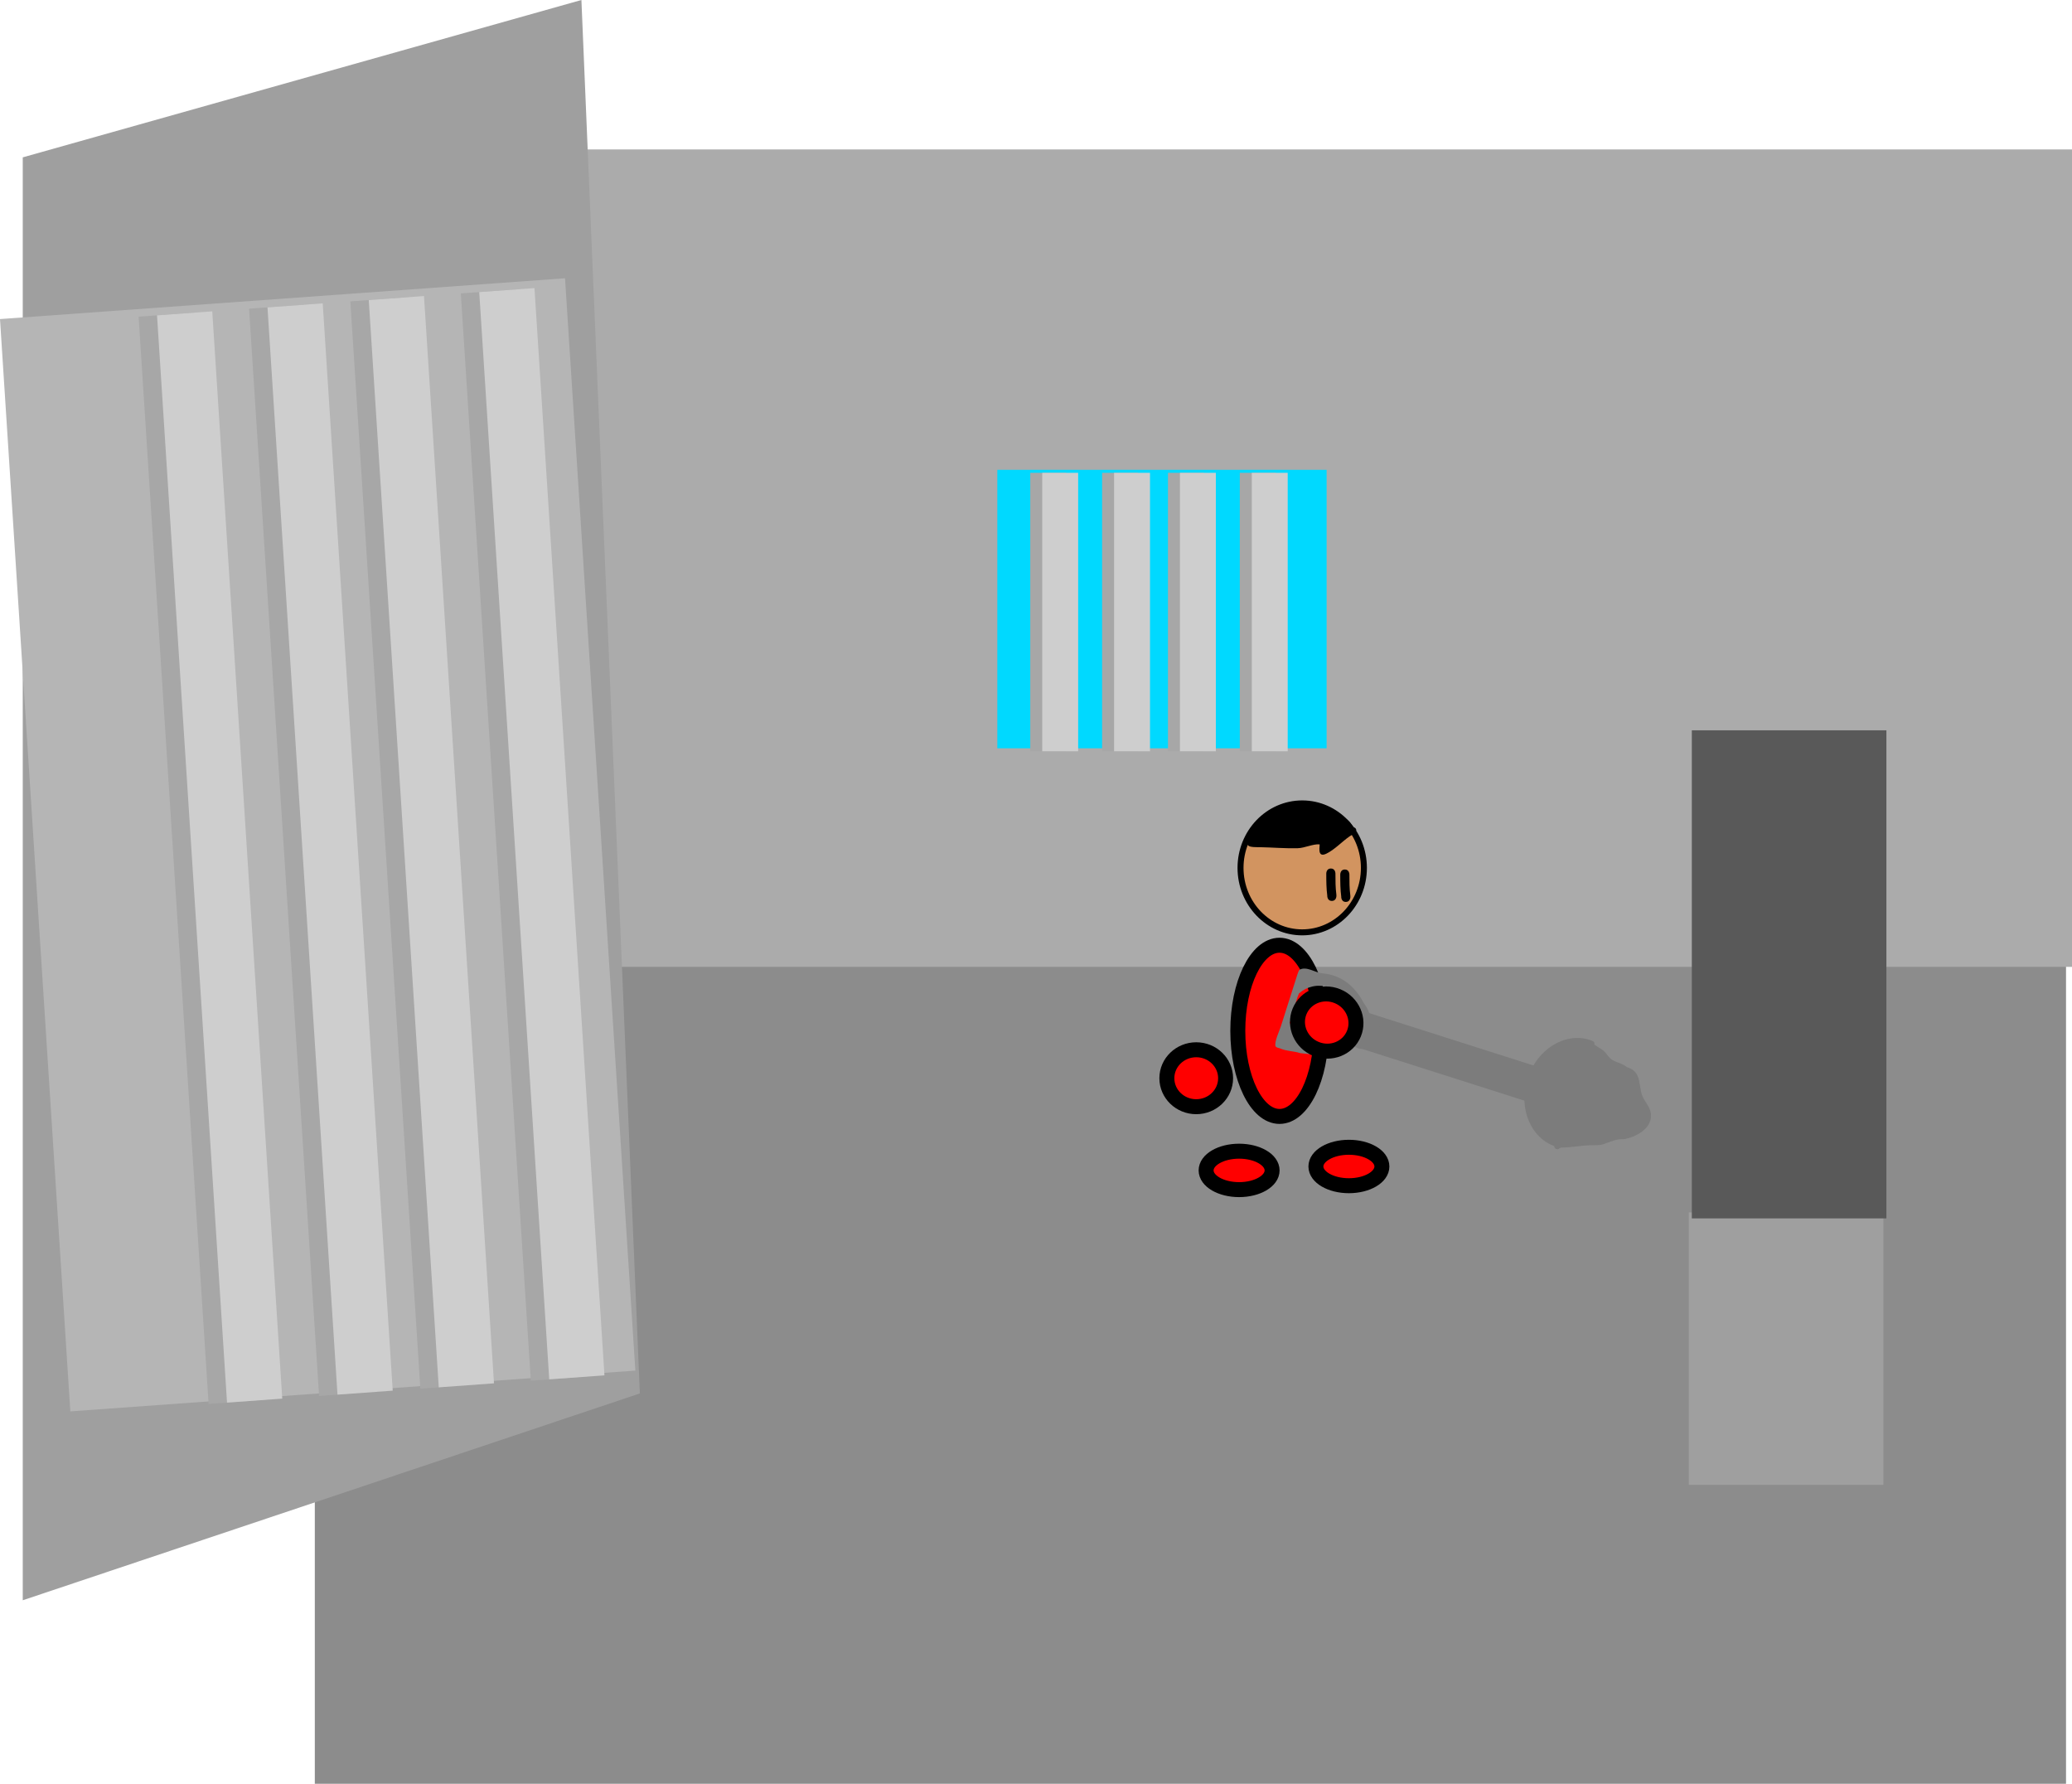 <svg version="1.1" xmlns="http://www.w3.org/2000/svg" xmlns:xlink="http://www.w3.org/1999/xlink" width="692.165" height="595.745" viewBox="0,0,692.165,595.745"><g transform="translate(150.665,83.41)"><g data-paper-data="{&quot;isPaintingLayer&quot;:true}" fill-rule="nonzero" stroke-linecap="butt" stroke-linejoin="miter" stroke-miterlimit="10" stroke-dasharray="" stroke-dashoffset="0" style="mix-blend-mode: normal"><path d="M-45.5,512.335v-273h585v273z" fill="#8c8c8c" stroke="none" stroke-width="0"/><path d="M-43.5,239.5v-273h585v273z" fill="#ababab" stroke="none" stroke-width="0"/><path d="M182.5,166.5v-93h110v93z" fill="#00d9ff" stroke="none" stroke-width="0"/><g fill="#a7a7a7" stroke="none" stroke-width="0"><path d="M193.5,167.5v-93h12v93z"/><path d="M217.5,167.5v-93h12v93z"/><path d="M239.5,167.5v-93h12v93z"/><path d="M263.5,167.5v-93h12v93z"/></g><path d="M197.5,167.5v-93h12v93z" fill="#cecece" stroke="none" stroke-width="0"/><path d="M221.5,167.5v-93h12v93z" fill="#cecece" stroke="none" stroke-width="0"/><path d="M243.5,167.5v-93h12v93z" fill="#cecece" stroke="none" stroke-width="0"/><path d="M267.5,167.5v-93h12v93z" fill="#cecece" stroke="none" stroke-width="0"/><path d="M413.5,412.5v-91h65v91z" fill="#9f9f9f" stroke="none" stroke-width="0"/><path d="" fill="#000000" stroke="none" stroke-width="0.5"/><path d="M276.762,232.277c7.693,0 13.93,12.799 13.93,28.587c0,15.788 -6.237,28.587 -13.93,28.587c-7.693,0 -13.93,-12.799 -13.93,-28.587c0,-15.788 6.237,-28.587 13.93,-28.587z" data-paper-data="{&quot;index&quot;:null}" fill="#ff0000" stroke="#000000" stroke-width="5"/><path d="M248.945,267.185c5.419,0 9.811,4.258 9.811,9.51c0,5.252 -4.393,9.51 -9.811,9.51c-5.419,0 -9.811,-4.258 -9.811,-9.51c0,-5.252 4.393,-9.51 9.811,-9.51z" data-paper-data="{&quot;index&quot;:null}" fill="#ff0000" stroke="#000000" stroke-width="5"/><path d="M299.945,299.752c6.088,0 11.023,2.874 11.023,6.42c0,3.546 -4.935,6.42 -11.023,6.42c-6.088,0 -11.023,-2.874 -11.023,-6.42c0,-3.546 4.935,-6.42 11.023,-6.42z" data-paper-data="{&quot;index&quot;:null}" fill="#ff0000" stroke="#000000" stroke-width="5"/><path d="M263.268,301.06c6.088,0 11.023,2.874 11.023,6.42c0,3.546 -4.935,6.42 -11.023,6.42c-6.088,0 -11.023,-2.874 -11.023,-6.42c0,-3.546 4.935,-6.42 11.023,-6.42z" data-paper-data="{&quot;index&quot;:null}" fill="#ff0000" stroke="#000000" stroke-width="5"/><path d="M-143.062,451.039v-481.896l186.622,-52.553c0,0 11.376,271.227 14.927,355.877c1.969,46.956 4.593,109.503 4.593,109.503z" fill="#9f9f9f" stroke="none" stroke-width="0"/><path d="M-127.173,387.961l-23.492,-364.81l188.751,-13.626l23.492,364.81z" fill="#b5b5b5" stroke="none" stroke-width="0"/><g stroke="none" stroke-width="0"><g fill="#a7a7a7"><path d="M-80.979,385.475l-23.383,-363.125l18.452,-1.332l23.383,363.125z"/><path d="M-44.075,382.81l-23.383,-363.125l18.452,-1.332l23.383,363.125z"/><path d="M-10.246,380.368l-23.383,-363.125l18.452,-1.332l23.383,363.125z"/><path d="M26.658,377.704l-23.383,-363.125l18.452,-1.332l23.383,363.125z"/></g><path d="M-74.828,385.03l-23.383,-363.125l18.452,-1.332l23.383,363.125z" fill="#cecece"/><path d="M-37.924,382.366l-23.383,-363.125l18.452,-1.332l23.383,363.125z" fill="#cecece"/><path d="M-4.096,379.924l-23.383,-363.125l18.452,-1.332l23.383,363.125z" fill="#cecece"/><path d="M32.809,377.26l-23.383,-363.125l18.452,-1.332l23.383,363.125z" fill="#cecece"/></g><g><g fill="#7c7c7c" stroke="none"><path d="M360.651,284.842l-57.678,-18.378l3.676,-11.536l57.678,18.378z" stroke-width="0"/><path d="M306.843,255.025c2.671,0.851 4.001,4.162 2.971,7.395c-1.03,3.233 -4.031,5.164 -6.701,4.313c-2.671,-0.851 -4.001,-4.162 -2.971,-7.395c1.03,-3.233 4.031,-5.164 6.701,-4.313z" stroke-width="0"/><path d="M380.42,263.89c3.497,1.114 0.105,2.045 -0.422,4.685c-0.733,3.674 -2.436,9.125 -4.261,14.851c-1.835,5.76 -4.029,11.72 -5.397,14.554c-0.969,2.007 2.193,2.65 -1.275,1.545c-8.364,-2.665 -12.603,-12.803 -9.468,-22.643c3.135,-9.84 12.458,-15.657 20.822,-12.992z" stroke-width="0"/><path d="M380.916,264.68c0.27,0.086 0.439,0.224 0.543,0.378c1.053,0.969 2.323,1.461 3.436,2.357c1.224,0.985 1.687,2.367 3.068,3.183c1.597,0.945 3.274,1.075 4.811,2.365c4.571,1.389 3.967,4.961 4.909,8.772c0.663,2.685 2.929,4.083 3.162,7.079c0.371,4.767 -5.227,7.644 -9.137,8.254c-2.559,-0.175 -4.431,0.909 -6.725,1.65c-1.493,0.482 -3.029,0.3 -4.553,0.358c-3.335,0.128 -6.619,0.816 -9.967,0.774c-0.129,0.253 -0.479,0.735 -1.195,0.507c-0.678,-0.216 -0.72,-0.76 -0.688,-1.056c-0.072,-0.141 -0.114,-0.321 -0.099,-0.55c0.03,-0.467 0.264,-0.702 0.505,-0.819c2.1,-6.764 3.832,-13.772 6.017,-20.628c1.18,-3.702 1.452,-8.053 4.346,-10.912l0.057,-0.197c-0.22,-0.191 -0.419,-0.515 -0.256,-1.027c0.304,-0.953 1.256,-0.649 1.256,-0.649l0.241,0.107c0.083,0.007 0.172,0.025 0.268,0.056z" stroke-width="0.5"/><path d="M280.379,258.369l-0.049,0.154c0.882,3.124 3.267,5.759 6.591,6.818c5.262,1.677 10.887,-1.23 12.564,-6.492c1.677,-5.262 -1.23,-10.887 -6.492,-12.564c-3.504,-1.117 -7.17,-0.2 -9.723,2.09c-1.363,2.933 -1.619,6.703 -3.06,9.682c0.022,0.094 0.045,0.187 0.069,0.28zM301.853,263.98c-0.97,1.022 -1.355,1.811 -2.69,2.518c0,0 -0.635,0.328 -1.109,-0.107c-0.202,0.097 -0.39,0.203 -0.557,0.322c-4.238,3.033 -8.875,2.136 -13.848,1.594c-2.081,-0.717 -4.425,-0.587 -6.621,-1.544c-0.55,-0.24 -1.428,-0.244 -1.603,-0.818c-0.433,-1.424 1.301,-5.049 1.757,-6.479c1.691,-5.306 3.381,-10.612 5.072,-15.918c0.092,-0.289 0.844,-2.835 1.145,-3.027c2.228,-1.426 5.408,0.963 7.598,1.138c6.435,0.513 10.993,4.319 13.958,10.012c1.536,2.163 2.124,3.332 1.999,5.976c0.141,2.895 -3.172,4.304 -5.101,6.335z" stroke-width="0.5"/></g><path d="M296.135,249.295c5.016,2.051 7.47,7.654 5.482,12.516c-1.988,4.861 -7.665,7.14 -12.681,5.089c-5.016,-2.051 -7.47,-7.654 -5.482,-12.516c1.988,-4.861 7.665,-7.14 12.681,-5.089z" data-paper-data="{&quot;index&quot;:null}" fill="#ff0000" stroke="#000000" stroke-width="5"/></g><path d="M414.5,323.5v-163h65v163z" fill="#595959" stroke="none" stroke-width="0"/><g><path d="M284.348,184.91c11.381,0 20.607,9.641 20.607,21.533c0,11.893 -9.226,21.533 -20.607,21.533c-11.381,0 -20.607,-9.641 -20.607,-21.533c0,-11.893 9.226,-21.533 20.607,-21.533z" data-paper-data="{&quot;index&quot;:null}" fill="#d29460" stroke="#000000" stroke-width="2"/><path d="M282.093,185.056c1.798,-0.035 7.235,-1.23 8.699,0.566c1.196,1.468 9.958,3.737 10.333,7.333c0.455,-0.088 0.823,-0.001 1.068,0.324c0.896,1.194 -1.387,2.191 -2.024,2.635c-2.51,1.75 -5.077,4.515 -7.799,5.804c-3.327,1.576 -1.933,-3.099 -2.245,-3.128c-2.119,-0.195 -4.997,1.223 -7.236,1.282c-4.361,0.115 -8.464,-0.266 -12.807,-0.346c-0.551,-0.01 -3.374,0.111 -3.785,-0.609c-0.295,-0.174 -0.492,-0.495 -0.492,-0.862c0,-0.497 0.363,-0.909 0.838,-0.987c1.376,-6.333 9.23,-11.893 15.451,-12.013z" fill="#000000" stroke="none" stroke-width="0.5"/><path d="M298.909,217.818c-1.529,0 -1.529,-1.668 -1.529,-1.668l0.015,-0.002c-0.329,-2.521 -0.343,-4.961 -0.343,-7.504c0,0 0,-1.668 1.529,-1.668c1.529,0 1.529,1.668 1.529,1.668c0,2.386 0.001,4.668 0.312,7.032l0.015,0.474c0,0 0,1.668 -1.529,1.668z" fill="#000000" stroke="none" stroke-width="0.5"/><path d="M294.243,217.485c-1.529,0 -1.529,-1.668 -1.529,-1.668l0.015,-0.002c-0.329,-2.521 -0.343,-4.961 -0.343,-7.504c0,0 0,-1.668 1.529,-1.668c1.529,0 1.529,1.668 1.529,1.668c0,2.386 0.001,4.668 0.312,7.032l0.015,0.474c0,0 0,1.668 -1.529,1.668z" fill="#000000" stroke="none" stroke-width="0.5"/></g></g></g></svg>